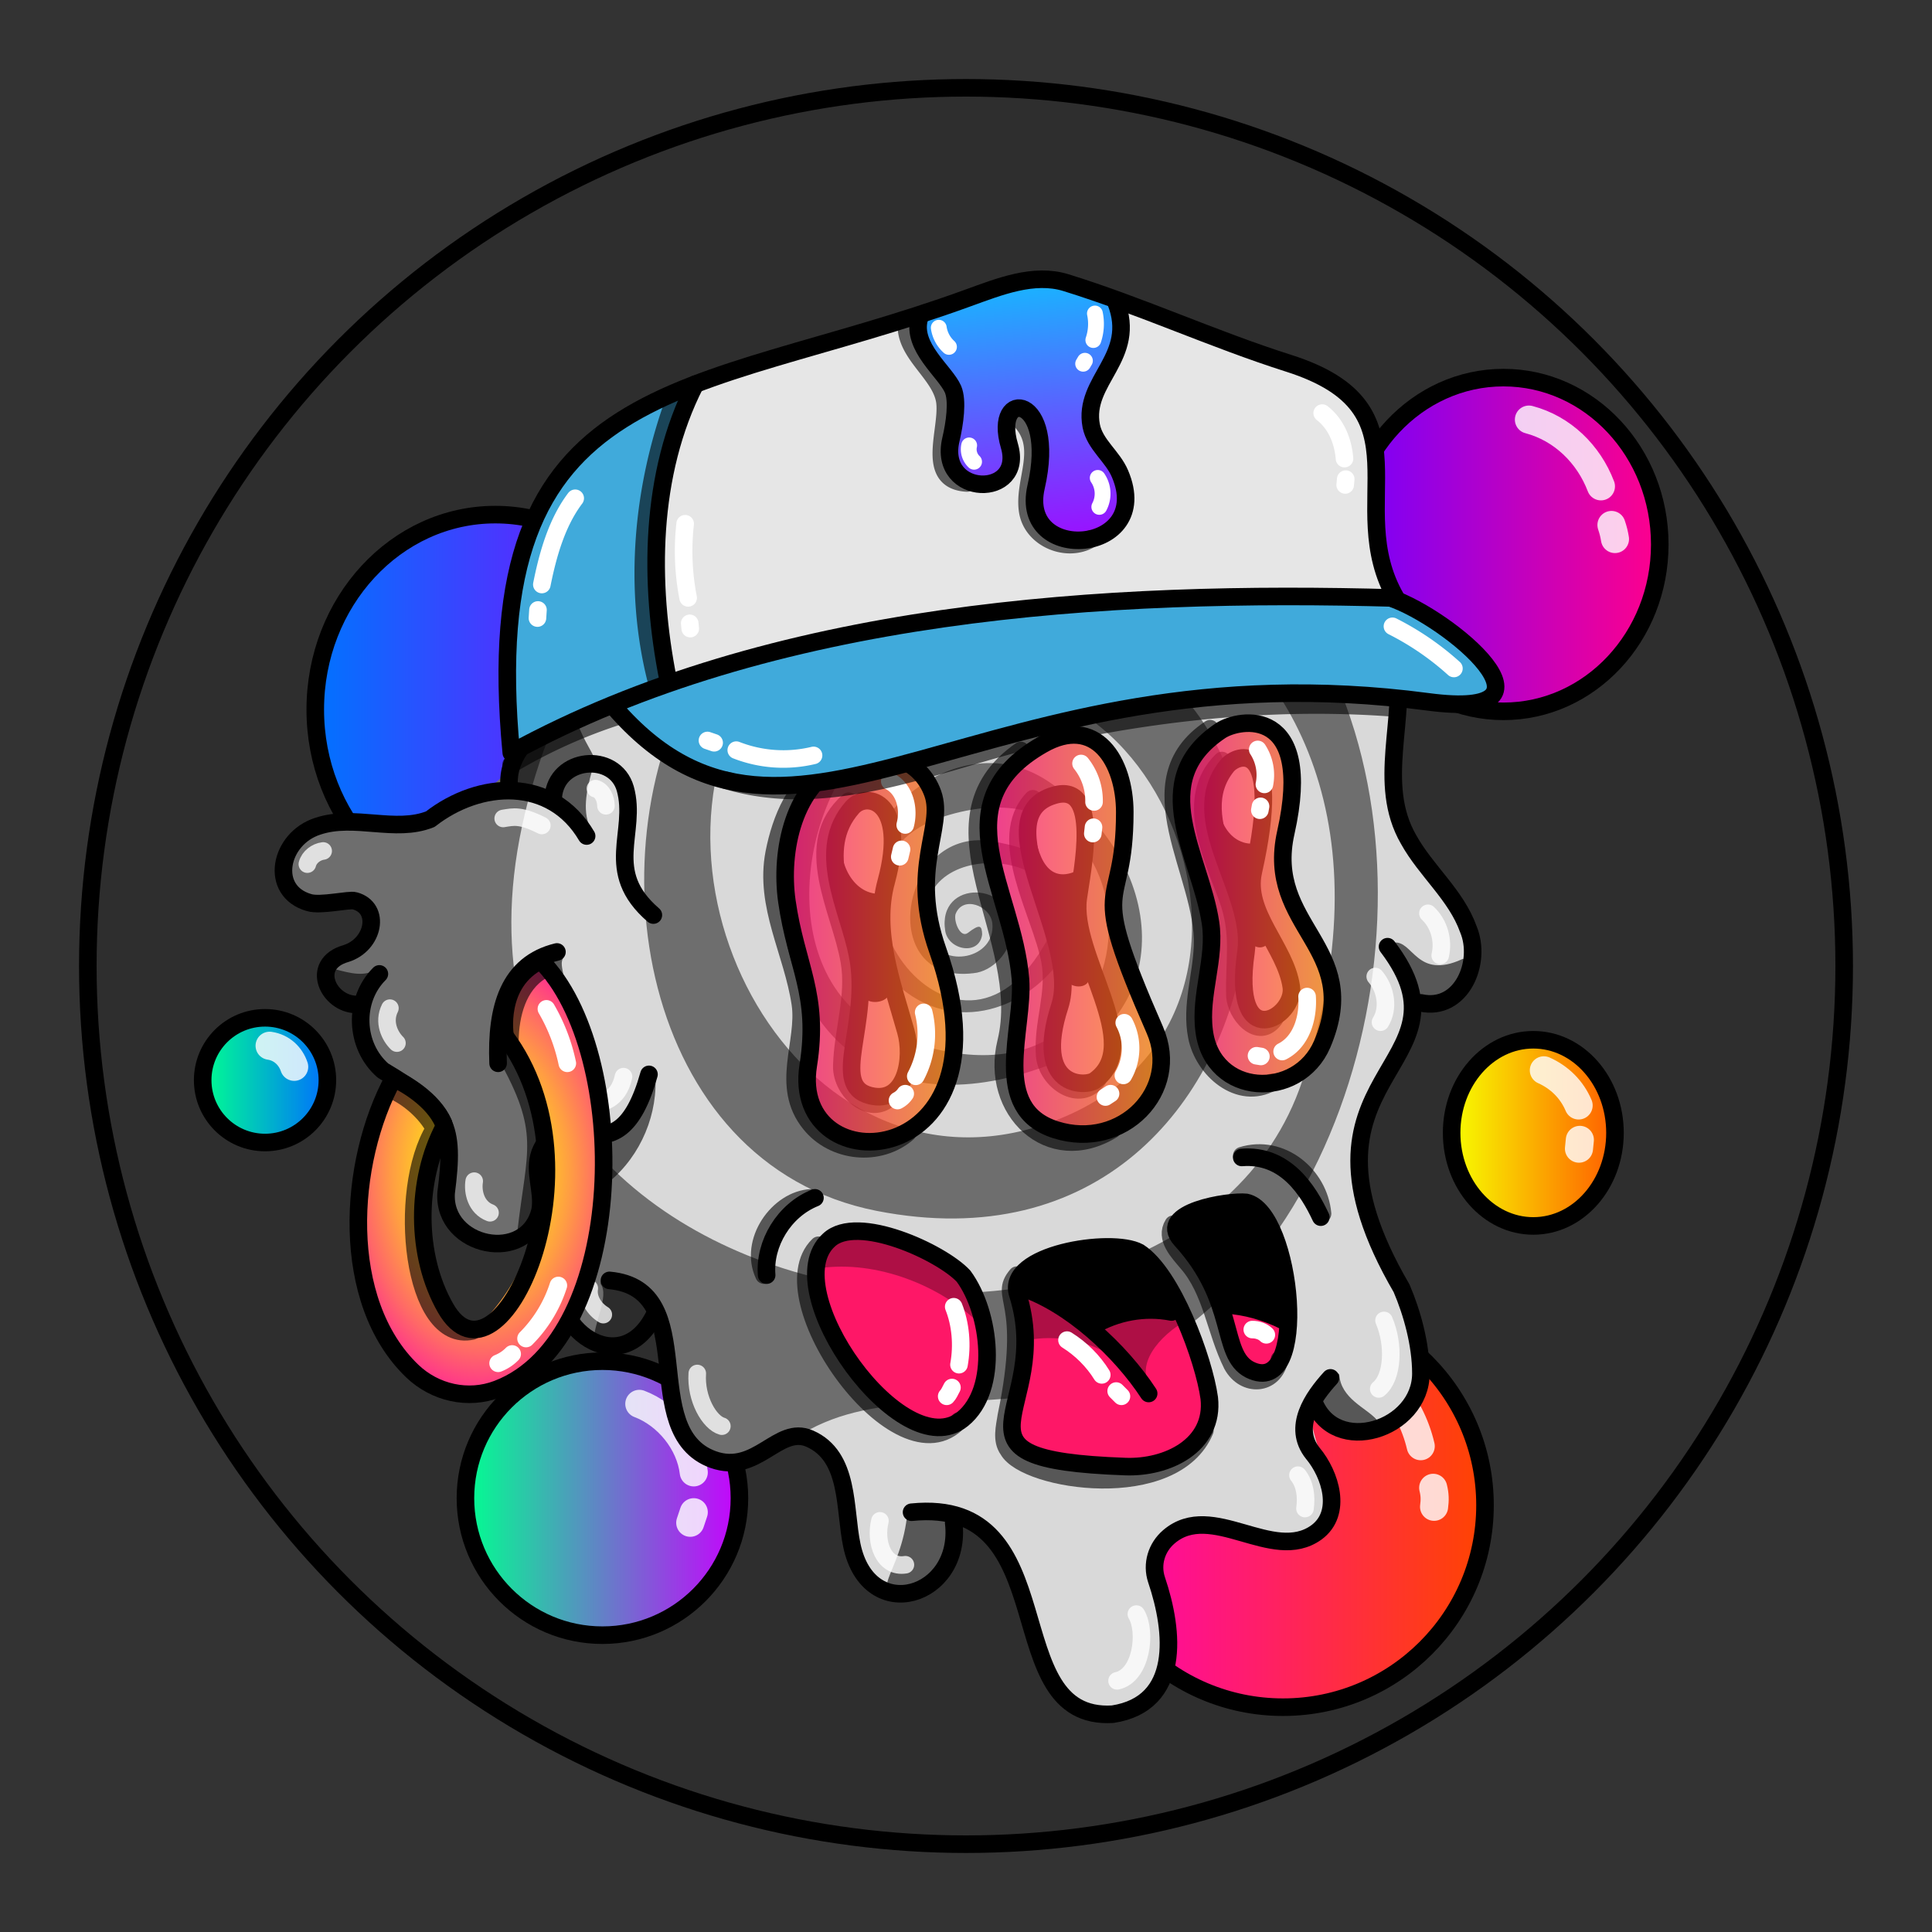 <svg version="1.1" id="Layer_1" xmlns="http://www.w3.org/2000/svg" x="0" y="0" viewBox="0 0 1100 1100" style="enable-background:new 0 0 1100 1100" xml:space="preserve" xmlns:xlink="http://www.w3.org/1999/xlink"><rect x="0" y="0" width="1100" height="1100" fill="#333333" stroke="none"/><circle cx="550" cy="550" r="500" style="fill:#2e2e2e"/><linearGradient id="a1" gradientUnits="userSpaceOnUse" x1="264.957" y1="853.134" x2="422.298" y2="853.134"><stop offset="0" style="stop-color:#00ff90"/><stop offset="1" style="stop-color:#c800ff"/></linearGradient><circle cx="343" cy="853" r="78" style="fill:url(#a1);stroke:#000;stroke-width:10;stroke-linecap:round;stroke-linejoin:round;stroke-miterlimit:10"/><linearGradient id="b1" gradientUnits="userSpaceOnUse" x1="826.38" y1="645.312" x2="919.38" y2="645.312"><stop offset="0" style="stop-color:#f7ff00"/><stop offset="1" style="stop-color:#ff5e00"/></linearGradient><ellipse style="fill:url(#b1);stroke:#000;stroke-width:10;stroke-linecap:round;stroke-linejoin:round;stroke-miterlimit:10" cx="873" cy="645" rx="46.5" ry="53"/><linearGradient id="c1" gradientUnits="userSpaceOnUse" x1="179.591" y1="404.219" x2="384.591" y2="404.219"><stop offset="0" style="stop-color:#0073ff"/><stop offset="1" style="stop-color:#8c00ff"/></linearGradient><ellipse style="fill:url(#c1);stroke:#000;stroke-width:10;stroke-linecap:round;stroke-linejoin:round;stroke-miterlimit:10" cx="282" cy="404" rx="102.5" ry="111"/><linearGradient id="d1" gradientUnits="userSpaceOnUse" x1="766.562" y1="310.33" x2="944.562" y2="310.33"><stop offset="0" style="stop-color:#7300ff"/><stop offset="1" style="stop-color:#ff008c"/></linearGradient><ellipse style="fill:url(#d1);stroke:#000;stroke-width:10;stroke-linecap:round;stroke-linejoin:round;stroke-miterlimit:10" cx="856" cy="310" rx="89" ry="95"/><linearGradient id="e1" gradientUnits="userSpaceOnUse" x1="615.769" y1="857.232" x2="845.269" y2="857.232"><stop offset="0" style="stop-color:#f0b"/><stop offset="1" style="stop-color:#f40"/></linearGradient><circle style="fill:url(#e1);stroke:#000;stroke-width:10;stroke-linecap:round;stroke-linejoin:round;stroke-miterlimit:10" cx="730.5" cy="857" r="115"/><linearGradient id="f1" gradientUnits="userSpaceOnUse" x1="115.411" y1="614.727" x2="186.411" y2="614.727"><stop offset="0" style="stop-color:#00ff90"/><stop offset="1" style="stop-color:#006fff"/></linearGradient><circle style="fill:url(#f1);stroke:#000;stroke-width:10;stroke-linecap:round;stroke-linejoin:round;stroke-miterlimit:10" cx="150.9" cy="615" r="35.5"/><path d="M313 326.3c18 9.9 33 27 39.6 46m7 22.7 1 7m509.9-163.1c19 5 34 19.6 41 38m6 22c1 3 1.5 5 2 8M879 609.4c9 4 16 11 19.8 20m.7 19.6-.5 5M759 766.9c25 9 44 31 49.9 56.5m7.1 23.7c1 4 1 7 .5 10.8M364 799.3c16 6 29 22 31 39m0 22.7-2 6M153.5 595.4c7 1 12 6 14 12" style="opacity:.812;fill:none;stroke:#fff;stroke-width:16;stroke-linecap:round;stroke-linejoin:round;stroke-miterlimit:10;stroke-dasharray:0,0,0,0,0,0"/><path d="M533 208.9c-68 59.6-71 20-121 36.5-19.6 10.9-14 30-9.7 39.6 11 23-51 9-69 40.3-10 18 .1 42-7.5 61.8-9 19.6-34 35-37 52.2-43 48-154 7-119 70.4 6 11 33-6 39 9.1 7 17.5-39 29-21 46.7 18 5 21 39.9 57 63.2 14 20 3 51 19 69.1 35.8 38 46-25 41-34.3 4-39 44-11 22 38.7-23 52 11 74 36.5 56.6 38.5-10.5-14 99.9 89.9 62.9 18 1 28 22 29.8 40.3 6.5 63 54 46 59 8 15.5-34 45 49 47 59.9 11 73 69 42 71 17.9 3-54-3-60.1 2-68.3 18.5-31 71 13 90.8-15.5 14-19.7-31-63.5 8-55.4 94 19 19-101 14-120.4-9-35.5 14-106 47-121.7 18-9 17-35.5 7-52.8-9.5-17-25-30.6-31-48.9-13.5-54 22-102-36-133.3-5-3-7-9.5-4-14.4 17-26 1-66-32-71.4-22-3-44 9-66.5 6.3-43.3-5-79.7-74-126.3-43.1z" style="fill:#6e6e6e"/><path d="M551 531.2c-4 3-8-6-7-10.6 4-11 19.9-5 21 5.1 2 20.5-29 26-35 8.3-21-61 99.7-54 64 5.1-54 90.6-144-47-56-74.4 130.8-41 127 189-29.6 124.6-72-29.7-55-145 2-180.5 135-85 249 165 93 228.2-143 57.5-250.6-133-173-249.8 107-159.7 406.5-57 311 228.4-70.5 210.6-543 143-434-182.1C352 299 516 201 654 250.8c30 0 126.5-31 113 52-33 55 26 7 31 79.3 0 86-26 50 41 148 9 23-7 48-33 45.2-1 40-60 47-9 153.5 38 78-20 102-49.7 72.9-8 15.5 47 92.5-37 69.6-30-10.8-57 1-48 35.8 19 70.6-30 79.7-53 58.5-28-26-21-98-63-99.5 8 29.8-35 59-54 29.1-11-24-6-70-35-79.2 42-25 95-13 141-23.5C757 756 824 534.5 761 388.2c-64-146-280.5-139-361-10.4-65 104-36 285 99 311.6 252 49.5 279.7-339.5 82-329-188 9.9-179 317 14 246.8 76-28 70.5-116 2-162.2-61-41-141 47-97 103.9 65 85 178.5-53 64-70-52-8-65.5 82-9.8 75.2 11-1 21-12 22-23.1 2-29.7-43-31-38-.8 2 11 19.5 14 21 1.8-.2-5-1.2-6.2-8.2-.8z" style="fill:#d9d9d9"/><style>.st40{fill:none;stroke:#000;stroke-width:10;stroke-linecap:round;stroke-linejoin:round;stroke-miterlimit:10}.st98{opacity:.6;enable-background:new}</style><g id="Outline"><path class="st98" d="M793 537c-1 .7-1 2-.5 3 5 10 11 35 25 30 8-2 21-13 18-22.4-.5-1-2-2-3-1.5-26 12-28-11-39-9.4v.3zm-34 274.5c6 5 26 8 25-3-6-7-20.6-12-21.5-26C750 772 744 803 759 811.5zm-219.3 52s1 .5 1 .8c9 13.5-3 36-18 40-34 6-9-6-6-44 .3-5.3 22.3 2.7 23 3.2zM342 731c5 7-4 22-4 33 8 13 29.6-5 33-14.9 2-12-17-21-28-20.2-1 .1-1 1.1-1 2.1zm31-120.2c2 23-8 47-26 61.9-13 10.9-17.5-30.6-8-27.9 6 4.2 28-18.8 34-34zm-157-59.9c-8 6-17 3-25 1-11 5 4 20 13.5 16 5-4 12-9 12-15.7-.5-.2-1.5-.2-.5-1.3zM337 473c-6-10-3-23 0-34 0-1 0-2-.6-2-9-9-23 11-19.8 20.7C318 463 338 475 337 472.8v.2z"/><path class="st98" d="M326 392c-2 29 24 45 7 44-7 2-14 1-15 11-1 11-24 0-24.5-1.3C285 433 317 404.5 326 392zm103-118c-9.9-4-16-16-18-25-4-6-9.9 1-11 6-7 54 29.5 28 29 19zm293 9c16 21 29.5 12 40 20.7 3 4 1 9.6-1 14-3 9-13 9-20 4.1-14.5-5.8-22-22.2-19-38.8z"/><path class="st40" d="M347 729c53.5 5 15 86 59 102 25 9 37-19.8 55-11.9 23 10.1 19.6 40 24 60.7 9.6 46 63 29.6 58-12.8"/><path class="st40" d="M519 861c89-9 47.5 119 114.5 115 39-6 35-47 25-76.5-3-9 0-18.5 7-24.5 24.5-21 59 15.5 84-2.5 15-11 8-33-2-45-12-15 0-32 10-43"/><path class="st40" d="M790 539c53 69.8-64 71 8 194.5 6 14 11 32 11 48.5 0 32-49 47.5-61 16"/><path class="st40" d="M721 287c2 51 64 31 74 88 6 34-11.5 71 7 103 10 18 27 31.5 34 51 8 19-4 47-27 42"/><path class="st40" d="M407 290.6c-16-8-12-29.9-2-41 17-15 40.5-10 61-6 29.8 1 49-29 75-38 50-17 81 55 133 44 23-5 48-11 69 1 25 14 33 55 10 75"/><path class="st40" d="M428 278c-16 26.5-51 17.5-76 28.5-20 10.5-28 33-23 55 10 47-43 51-39 88m25 4.5c1.5-23 35-26 41-5 7 25-13 47 16 72"/><path class="st40" d="M334 476c-20-34-61-31.5-89-9.6-20 8-43-3-64 4-22 7-28 37-5 43.5 6.5 2 23-2 26-1 15 4 11 25-5 30-21 6-10 29 6 29"/><path class="st40" d="M216 554.5c-15 15-14 41 2 55 37 22 41 31 36 69.7-2 31 46 41 53.5 10 2-10.8-4-22 0-33 13-32 44 20 62-44.5"/><path class="st40" d="M327 647.9c25 29.7-.5 47-7 75-10 32.5 34 65 53 25"/><path d="M729 262.5c9 4 16 13 18 22.5m-193-68c12.5 2 24.5 8 34 16m9 9 3 3m-163 10c-5.5-.9-12 .6-15.5 4M362 319.6c-9 2-14 10.7-16 19M339 449c4 1 6 6 6 9.8M308.5 470c-12-6-16-5-22-4M175 492c1-4 5-7 9-7.5m38 89.5c-4 8 0 16 4 19.9m44 78.6c-1 6 1 15 9 18m76-77.5c-3 14-13 14.5-16 16m4.5 119.5c-5-3-9-9-8-15M397 782c-1 14.5 7 28 14 30m90 53.9c-3 12 2 27 14.5 25M636 957c14-3 17-28 11-38m96-60.1c1-7 0-14-4-19m46-49.1c8-6.5 9-25 3-39M786 582c5-8 3-19-3-26m37-12c2-8.5-.6-18-7-24m-56-169c18 6 22 30 21 35" style="opacity:.788;fill:none;stroke:#fff;stroke-width:10;stroke-linecap:round;stroke-linejoin:round;stroke-miterlimit:10;enable-background:new"/></g><defs><radialGradient id="axz" cx="274.03" cy="669.68" r="95.31" gradientTransform="matrix(1 0 0 1.52 0 -350.6)" gradientUnits="userSpaceOnUse"><stop offset="0" stop-color="#ff0"/><stop offset=".09" stop-color="#fff804"/><stop offset=".22" stop-color="#ffe611"/><stop offset=".37" stop-color="#ffc826"/><stop offset=".53" stop-color="#ff9e42"/><stop offset=".71" stop-color="#ff6867"/><stop offset=".9" stop-color="#ff2794"/><stop offset="1" stop-color="#ff00ae"/></radialGradient><style>.axz-2{fill:none;stroke-linecap:round;stroke-linejoin:round;stroke-width:10px;stroke:#000}</style></defs><path d="M284 571.6a39.5 39.5 0 0 1 23.8-24.7c51.9 51.9 50.7 215.3-24.6 244-89.2 17.6-92.9-123.2-59.1-177 12.6 3.9 22.5 14.1 28.2 26.5-19.9 37.1-15.3 95.7 16.6 117.4 0 0 78.6-58.2 15.1-186.2Z" style="fill:url(#axz)"/><path class="axz-2" d="M287.6 590s-5.4-30.7 20.2-43.1c51.9 51.9 50.7 215.3-24.6 244-16.7 6.4-35.5 2.1-48.4-10.2-41.5-39.7-36.9-118.8-10.7-166.8 6.4 3 22.3 11.8 28.4 25.6"/><path class="axz-2" d="M287.6 590c57 75.9-3.7 207.6-33.9 154.8-17.2-30-17.2-72.7-.7-103.5"/><path class="axz-2" d="M317.1 542c-27.5 6.7-34.8 31.7-33.5 63.4"/><path d="M315.9 556.4c-.4-3.7-2.4-8.4.4-13.5m-8.2 9.9c-13.4 8.1-17.6 25-17.8 39.8m-2.6 7.1c25.3 44.6 17.2 55.1 11.8 102.3m-75.3-80.9c8.9 4.2 18.3 12.3 23.2 21.5-21.9 35.5-12.9 122.8 21.5 115.2" style="opacity:.6;stroke:#000;fill:none;stroke-linecap:round;stroke-linejoin:round;stroke-width:10px"/><path d="M317.9 731.9a75.4 75.4 0 0 1-18.4 30.2m-7.9 8.8a22.9 22.9 0 0 1-8 5.3m27.5-201.8a104.3 104.3 0 0 1 11.9 31" style="stroke:#fff;fill:none;stroke-linecap:round;stroke-linejoin:round;stroke-width:10px"/><style>.st40{fill:none;stroke-width:10;stroke-linecap:round;stroke-linejoin:round;stroke-miterlimit:10;stroke:#000}</style><g id="Sorta_Closed"><path d="M469 709.5c-24 28 53 137 81 92 13-17 10.6-40 6-60.6-2-25.4-70-55.9-87-31.4zM580 736c19 36-13 66 0 88.5C599 837 666.5 851 686 809c9-16.5-4-34-9-50.1-18-34-32 14-97-23.1v.2zm118 11.5c8.5 61 49 23 27 2.9-6-4.4-28-5.4-27-2.9z" style="fill:#fe1767"/><path d="M583 729.9c67 29 .1 27 79 15 18-2.9-27-66.9-79-15zm91-36.9c-6 7 13 49 41 53 37 22 12-54-2-59.6-8-3.4-35 1.6-39 6.6z"/><path d="M462 682c-19 .8-36 25-27 44m31-17c-31 30 46 137 80 100m33-83c-11 13 8 13-6 80-1 6.5-3 14 1 19.5 10 18 94.5 31 112-11M668 697c-5 8 3 16 8 22 14 16 16 39 25.5 58 7 13 24 12 27-3M707 658c22.5-7 44 11 46 33" style="opacity:.6;enable-background:new;stroke:#000;fill:none;stroke-width:10;stroke-linecap:round;stroke-linejoin:round;stroke-miterlimit:10"/><path d="M467 722c32-4.5 68.5 9.7 91 32 3-34-68-74-92-43.3l1 11.1v.2zm118 41c16-3 32.5 0 46.5 8-7-18-40.7-36-50.8-37.1l4 28.7v.4zm72 28.9c-13-14 4-32 18-39.8-15-6-39-7-48 4.8l30 35z" style="fill:#ae0f45"/><path d="M543 744c4 10 5 22 3 33m-4 13c-1 2-2 4-3 5m68.5-32c8 5 15 12 19.8 19.8m8.2 9.2 3 3m74.5-38c3 0 6 1 8 3" style="fill:none;stroke:#fff;stroke-width:10;stroke-linecap:round;stroke-linejoin:round;stroke-miterlimit:10"/><path class="st40" d="M472 706c-31 28 42 129.6 76 102 21-17 16-60.5.6-81.4C536 713 488 691 472 706zm107.5 31c21 67-50 94 61 98 24 1 51-12 48-39-3-22-21-70.7-40-83-15.5-8.5-76.5 1-69 24zm93-31.1c32 35 22 65 39 73.9 35 17.5 24-90-2-95.2-9.5-1.1-51.5 5.4-37 21.3zM707 659c25-2 38 19 45 34m-288-11c-17.5 7-29 26-27.5 44"/><path class="st40" d="M581 732.9c28 9 57 36 73 60.5"/><path class="st40" d="M622 755c13.5-8 29.7-11 45-8m31-4c11 .5 23 4 33 9"/></g><defs><linearGradient id="zd" x1="447.05" y1="539.8" x2="543.4" y2="539.8" gradientUnits="userSpaceOnUse"><stop offset="0" stop-color="#f70275"/><stop offset="1" stop-color="#f78502"/></linearGradient><linearGradient id="zd-2" x1="562.73" y1="532.04" x2="661.07" y2="532.04" xlink:href="#zd"/><linearGradient id="zd-3" x1="672.66" y1="514.36" x2="758.62" y2="514.36" xlink:href="#zd"/><style>.zd-2{stroke:#000;stroke-linecap:round;stroke-linejoin:round;stroke-width:10px;fill:none;opacity:.6}</style></defs><path d="M485.3 459.7c-21.4 24.2-2.4 57.2 2.9 83.9 7.8 39-16.2 74.3 7.2 80.2 20.6 5.1 24.7-21.5 20.3-36.7-7.7-27.4-18.9-56.8-11.1-85.2 12.3-45.4-10.8-51.8-19.3-42.2Zm114.9-6.9c-40.9 11.8 15.4 82.4 3.2 120-15.2 46.8 14.5 46.2 19.9 42.4 29-20.5-13.8-70.9-9.4-103.7 2-15.1 13.3-66.6-13.7-58.7Zm98.4-16.7c-24.6 30.5 15.8 71.5 10.8 106.1-8.5 58.5 28.4 37.2 25.8 19.6-3.3-22.7-26.9-42-21.6-65.5 17.1-76.3-9.1-67.4-15-60.2Z" style="stroke-linecap:round;stroke-linejoin:round;stroke-width:10px;stroke:#000;fill:#fff"/><path class="zd-2" d="M471.3 435.8c-18.3 9.7-26.7 30.5-30.5 49.8-5.8 30.1 10.5 56.4 14.9 86 3.2 21.8-11.8 46.6 5.5 68.1 13.3 16.7 39.4 19.4 55.6 5.3"/><path class="zd-2" d="M483.2 456.2c-27.9 24.3-4.5 62 .4 91.2 3.4 20-3.8 39.6-4.3 59.4-.4 15 17.4 30.2 28.9 16.6m73-196.1c-58.1 40.5 6.2 106.8-8.4 166.1-9.4 38.5 24.5 71.9 60.5 49.8"/><path class="zd-2" d="M588.1 454.8c-21.8 22.8 4.6 64.9 9.7 92.1 3.5 18.5-4.4 35.8-3 54 1.1 14.8 20.2 27.6 30.3 13.6M689 414.9c-45.4 30.1-2.8 83-4.3 123.6-.6 17.1-6.7 34.2-3.3 51.5 3.6 19 24 36.8 42.8 26.2"/><path class="zd-2" d="M695.7 433c-21.9 21.6-5.4 54.6 3.3 78.6 7.3 20.2 3.6 35.1 4.1 54.8.2 11.2 13.5 26.1 22.5 13.8"/><path d="M694 450c-2.7 13.4 4.9 31.7 20.6 30.3-3.9 18-4.8 37.4 7 52.8.7 1.2 1.5 2.6.9 3.7-6.4 6.9-13.7-1.2-14.5-8.5-8.4-26.8-21.9-48.2-14-78.3Zm-105.8 17.7c1.6 15.1 6.1 37 25.1 28-4.3 19.6 2 39.4 6.4 58.5 2.7 7.9-7.6 9.6-12 4.7-1.7-28.1-20.6-52.8-23-80.8Zm-107.6 5c-5.2 13.7 3 35.5 19.1 36.2-4.7 18.5 5.9 36.5 6.6 54.9 1.1 6.6-10.2 8.7-13.8 4.6-1.2-27.9-26.9-70-11.9-95.7Z"/><path d="M481.2 433.4C451.7 445.9 444 484.5 448 513c5.3 37.2 18.6 52.9 12.2 93.5-11.1 69.5 118.7 61.6 73.7-65.5-16.5-46.6 4.1-69.8-2.8-89.2s-28.7-27.4-49.9-18.4Z" style="fill:url(#zd);opacity:.73"/><path d="M593.4 424c-58.2 33.4-16.5 82.4-12.4 133.4 2.2 28.7-17.7 74 20.2 85.9s71.3-22.6 56.3-56.9c-39.8-90.8-17.1-63.5-17.1-124 0-28.7-16.4-56-47-38.4Z" style="fill:url(#zd-2);opacity:.73"/><path d="M694.8 416.1c-42.8 28.8-11.4 71-5.6 109.2 3.1 20.4-6.3 41-3.6 61.6 4.7 37.7 53.5 39.6 67.2 7.6 23.6-55.4-32.8-66.6-20.7-120.5 16.2-72.2-26.4-65.2-37.3-57.9Z" style="fill:url(#zd-3);opacity:.73"/><path d="M481.2 433.4C451.7 445.9 444 484.5 448 513c5.3 37.2 18.6 52.9 12.2 93.5-11.1 69.5 118.7 61.6 73.7-65.5-16.5-46.6 4.1-69.8-2.8-89.2s-28.7-27.4-49.9-18.4Zm112.2-9.4c-58.2 33.4-16.5 82.4-12.4 133.4 2.2 28.7-17.7 74 20.2 85.9s71.3-22.6 56.3-56.9c-39.8-90.8-17.1-63.5-17.1-124 0-28.7-16.4-56-47-38.4Zm101.4-7.9c-42.8 28.8-11.4 71-5.6 109.2 3.1 20.4-6.3 41-3.6 61.6 4.7 37.7 53.5 39.6 67.2 7.6 23.6-55.4-32.8-66.6-20.7-120.5 16.2-72.2-26.4-65.2-37.3-57.9Z" style="fill:none;stroke-linecap:round;stroke-linejoin:round;stroke-width:10px;stroke:#000"/><path d="M716.1 426.7a26.8 26.8 0 0 1 3.8 19.9m-2.2 12.5-.4 2.2m26.9 106.1c.8 11.6-3 25.7-14.2 31.3m-12.1 2.8-2.5-.4m-99.9-166.4a34 34 0 0 1 7.4 21.9m-.3 14.4-.4 3.6m17.9 107.7a31.1 31.1 0 0 1-.5 30m-7.3 10.4-2.9 1.9M506.6 444.8c8.7 4.6 11.2 15.8 8.8 24.9m-2.1 13.9-1 4.2m13.6 88.6a51.2 51.2 0 0 1-4.5 36.4m-6 9.9a11.8 11.8 0 0 1-4.4 3.9" style="stroke:#fff;stroke-linecap:round;stroke-linejoin:round;stroke-width:10px;fill:none"/><defs><linearGradient id="zbe" x1="591.4" y1="318.14" x2="576.03" y2="139.55" gradientUnits="userSpaceOnUse"><stop offset="0" stop-color="#a305ff"/><stop offset=".45" stop-color="#5d5dff"/><stop offset="1" stop-color="#05cdff"/></linearGradient><style>.zbe-4,.zbe-6{fill:none;stroke-linecap:round;stroke-linejoin:round}.zbe-4{stroke:#000;stroke-width:10px}.zbe-6{stroke:#fff;stroke-width:9px}</style></defs><path d="M794.8 340.5c-165.4-4.7-274-.5-414.2 50.6C364.2 171.9 387 229.4 551 169.7c18-6.5 37.5-14.4 55.8-8.8 42.7 13.2 84 32.3 126.8 45.9 82.3 26.1 30.2 80 61.2 133.7Z" style="fill:#e6e6e6"/><path d="M290.5 426.5c28.7-15.5 59.1-29.8 90.6-38.6-10-54.3-11.3-116.1 11.8-166.4-92.2 22.4-113.8 122.1-102.4 205Zm59.1-23.9c101.4 117.2 209.8-36.7 463.5-3 82.3 10.9 11.9-47.9-24.5-60.1-147.3-2.1-303 2.1-439 63.1Z" style="fill:#40aadb"/><path d="M523.4 181.3c-4.5 16.3 14.7 30.1 19.2 40.3 2.8 6.6 1 19.3-1.2 28.7-7.7 32.9 42.2 33.7 33.3 3.5-9.8-33.2 27.4-29.7 15.2 23.5-10.2 44.4 67.4 38.5 47.8-7.5-4.2-10-14.3-16.6-16.4-27.3-5-26.1 26.6-38.9 12.5-71.3-41.2-23.7-70.1-7.8-110.4 10.1Z" style="fill:url(#zbe)"/><path class="zbe-4" d="M794.8 340.5c-165.4-4.7-355.2 6.8-503.7 88.1-20.7-217.7 102-201.4 259.9-258.9 18-6.5 37.5-14.4 55.8-8.8 42.7 13.2 84 32.3 126.8 45.9 82.3 26.1 30.2 80 61.2 133.7Z"/><path class="zbe-4" d="M395.9 218.7c-26.1 51.2-26.5 113-15.5 168.4m-30.8 15.5c101.4 117.2 209.8-36.7 463.5-3 82.3 10.9 11.9-47.9-21.4-59.2"/><path d="M352.4 407.6a297.6 297.6 0 0 0-61.4 27.7m122.1 8.9c60.8 18.6 122.5-11.6 181.6-24.8 65.8-14.7 133.5-21.5 200.7-16.2M384.6 226.1c-18.9 50.9-24.3 108.4-11 161m142.5-202.5c-.9 17.3 20.5 28.7 22 45s-11.4 44.1 12.5 45.4m27.8-38.1c19.1 16.3 3.6 36.1 6.8 54.5 2.7 15.5 22.3 23.6 35.8 15.5" style="opacity:.6;stroke-width:10px;stroke:#000;fill:none;stroke-linecap:round;stroke-linejoin:round"/><path class="zbe-6" d="M623.4 178.5a28.7 28.7 0 0 1-.9 15.1m-4.8 11.8-1 1.7m8.3 65a16 16 0 0 1 .9 16.5m-91.4-102a18.3 18.3 0 0 0 5.8 10.9"/><path d="M792.8 356.6a158.7 158.7 0 0 1 35 24m-364.6 49.5a73.6 73.6 0 0 1-44-3m-12.6-4.2-3.8-1.3m350-186.4c8 6.2 11.9 16 12.7 25.9m.7 11.7-.3 3.3m-375.8 22.1a139.1 139.1 0 0 0 1.7 42.2m.9 14.5.3 3m-65.5-74.2c-10.5 13.9-15.6 32.1-19 49.1m-2.2 14.5-.3 4.6" style="stroke:#fff;stroke-width:10px;fill:none;stroke-linecap:round;stroke-linejoin:round"/><path class="zbe-4" d="M523.4 181.3c-4.5 16.3 14.7 30.1 19.2 40.3 2.8 6.6 1 19.3-1.2 28.7-7.7 32.9 42.2 33.7 33.3 3.5-9.8-33.2 27.4-29.7 15.2 23.5-10.2 44.4 67.4 38.5 47.8-7.5-4.2-10-14.3-16.6-16.4-27.3-5-26.1 26.6-38.9 14-70.7"/><path class="zbe-6" d="M551.8 253.6a9.8 9.8 0 0 0 2.8 9.3"/><circle cx="550" cy="550" r="500" style="fill:none;stroke:#000;stroke-width:10;stroke-linecap:round;stroke-linejoin:round;stroke-miterlimit:10"/></svg>
